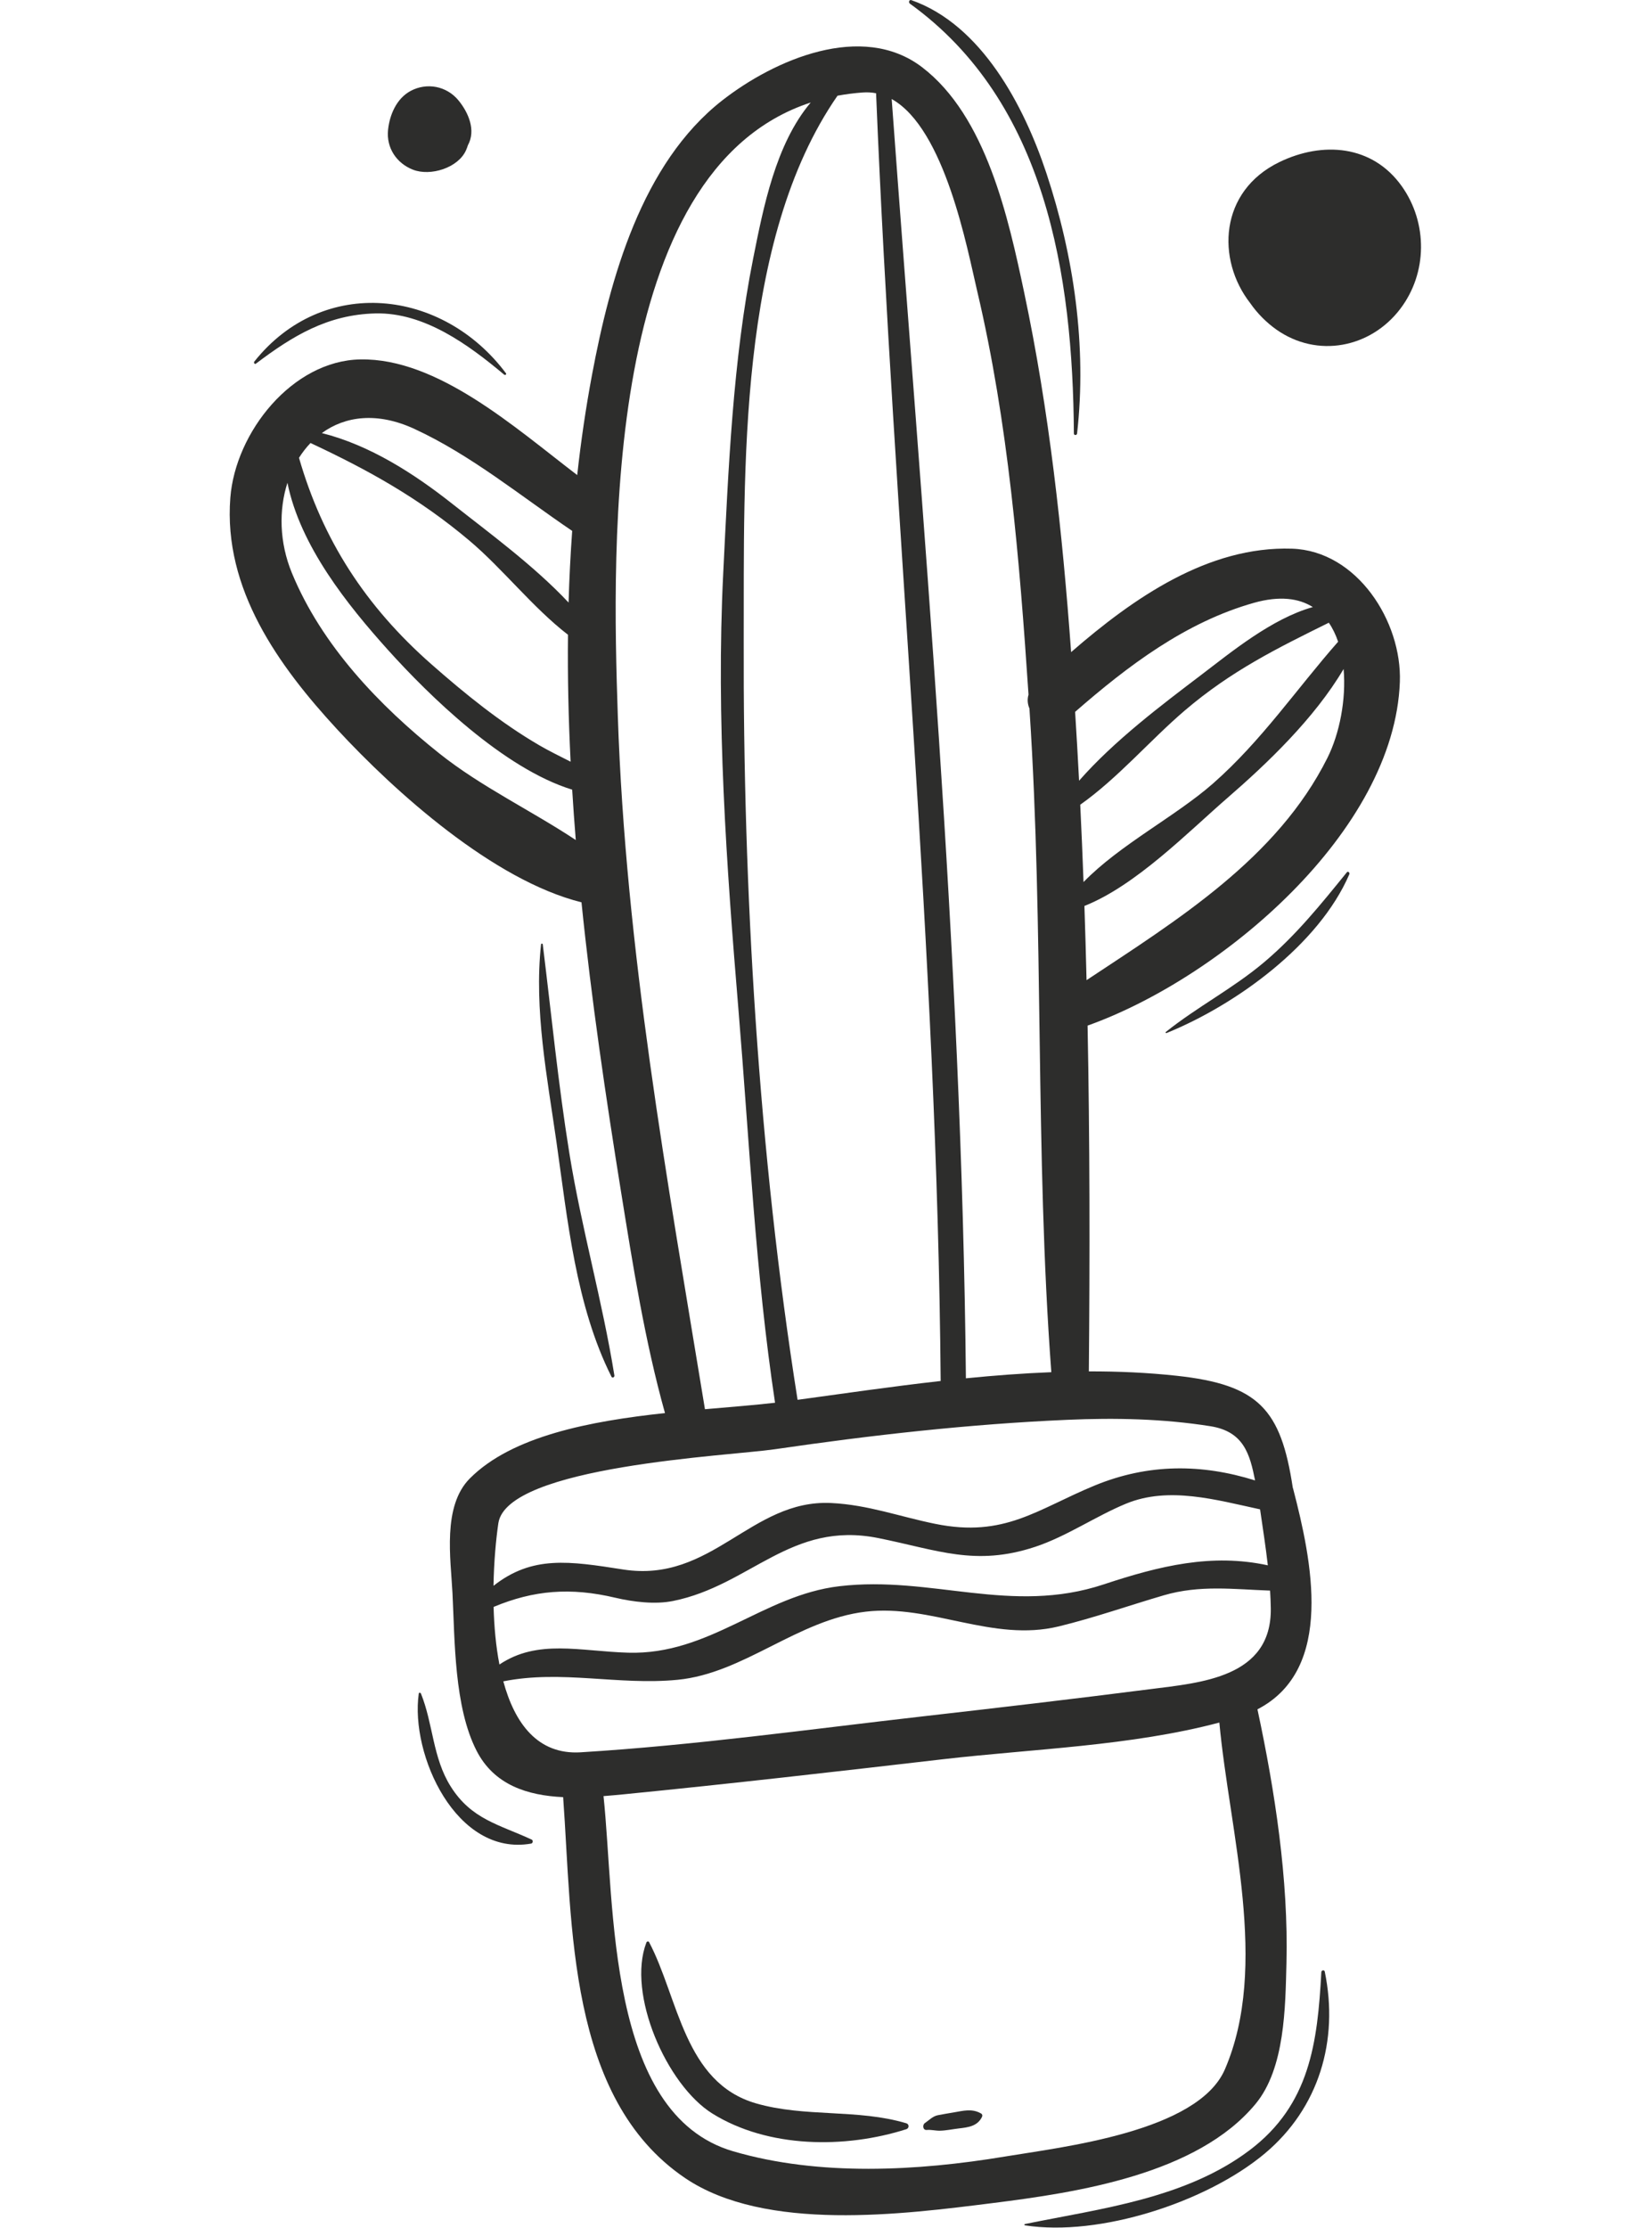 <svg width="597" height="805" viewBox="0 0 597 805" fill="none" xmlns="http://www.w3.org/2000/svg">
<path d="M149.207 61.301C155.553 63.791 165.602 60.671 168.427 54.251C168.681 53.671 168.898 53.081 169.082 52.491C172.066 47.091 169.302 40.701 165.716 36.311C161.437 31.071 154.243 29.701 148.36 32.871C143.276 35.611 140.776 41.541 140.229 46.991C139.58 53.441 143.318 58.991 149.207 61.301Z" fill="#2D2D2C"/>
<path d="M462.388 58.541C440.598 69.071 439.498 93.781 451.828 109.561C454.378 113.251 457.698 116.551 461.218 119.051C476.068 129.541 495.328 125.691 506.038 111.581C515.888 98.621 515.978 80.501 506.568 67.271C495.928 52.331 477.948 51.021 462.388 58.541Z" fill="#2D2D2C"/>
<path d="M327.538 767.163C309.918 761.883 290.978 765.103 273.198 759.963C247.188 752.433 245.188 721.833 234.568 701.713C234.328 701.273 233.748 701.443 233.598 701.843C226.468 720.333 240.878 753.333 257.438 763.643C277.568 776.173 305.378 776.373 327.538 769.293C328.578 768.963 328.608 767.483 327.538 767.163Z" fill="#2D2D2C"/>
<path d="M354.568 763.643C351.278 761.713 348.088 762.653 344.538 763.253C342.658 763.573 340.788 763.873 338.918 764.243C337.068 764.603 335.738 766.063 334.248 767.073C333.248 767.743 333.488 769.723 334.928 769.573C336.518 769.413 338.078 769.883 339.678 769.843C341.918 769.793 344.268 769.283 346.498 769.023C349.888 768.633 353.248 768.233 354.888 764.823C355.088 764.403 355.008 763.893 354.568 763.643Z" fill="#2D2D2C"/>
<path d="M479.718 273.801C461.548 310.161 425.558 332.341 392.658 354.141C392.438 345.201 392.188 336.271 391.888 327.331C410.508 319.941 429.368 300.611 443.598 288.271C457.738 276.021 474.988 259.631 485.548 241.721C486.518 252.711 484.098 265.031 479.718 273.801ZM349.058 497.993C347.558 343.431 333.468 189.761 322.238 35.781C341.508 46.521 349.538 89.911 353.138 105.171C364.378 152.801 368.428 202.231 371.688 250.991C371.168 252.691 371.348 254.421 372.018 255.971C372.038 256.181 372.048 256.391 372.058 256.601C377.298 336.201 373.968 416.311 379.928 495.783C369.648 496.183 359.348 496.973 349.058 497.993ZM437.408 515.303C449.488 517.213 451.678 525.433 453.558 534.893C434.318 528.863 415.008 528.743 395.638 536.713C374.828 545.283 363.058 555.663 338.038 550.593C325.048 547.963 313.708 543.693 300.358 543.053C271.348 541.663 257.348 572.083 225.198 567.073C205.717 564.033 192.369 561.923 178.345 572.963C178.49 564.243 179.235 556.243 180.089 550.383C183.112 529.643 263.578 526.033 279.948 523.633C315.008 518.503 350.298 514.533 385.708 512.993C402.938 512.233 420.358 512.593 437.408 515.303ZM415.538 610.323C388.158 613.823 360.748 617.033 333.328 620.153C292.308 624.833 251.068 630.583 209.849 633.123C194.302 634.083 186.003 622.633 181.886 607.483C203.065 603.273 223.318 608.993 244.798 606.933C268.838 604.633 288.158 585.243 312.848 582.313C336.448 579.513 358.698 593.453 382.648 587.623C395.478 584.503 407.858 580.123 420.518 576.413C433.628 572.553 446.048 574.253 458.978 574.693C459.108 576.823 459.218 578.953 459.238 581.093C459.588 606.153 433.948 607.973 415.538 610.323ZM442.668 747.643C432.928 770.273 383.678 775.763 363.188 779.173C331.578 784.433 295.988 786.373 264.928 777.273C218.998 763.813 222.268 688.063 218.098 648.953C220.538 648.763 222.948 648.533 225.258 648.313C263.818 644.513 302.328 640.083 340.828 635.623C373.228 631.873 408.768 630.853 440.648 622.373C444.298 661.883 458.748 710.273 442.668 747.643ZM458.168 565.563C437.948 561.183 419.198 565.703 398.858 572.453C365.398 583.563 336.658 569.183 303.348 573.113C275.688 576.373 256.488 598.003 226.998 597.133C209.516 596.613 194.303 592.133 180.482 601.403C179.188 594.703 178.562 587.553 178.378 580.593C192.892 574.543 206.16 573.443 222.388 577.283C228.798 578.793 236.708 579.763 243.208 578.453C271.178 572.833 285.798 549.353 317.418 555.723C338.878 560.043 352.458 566.033 374.088 558.883C385.348 555.163 395.998 547.803 406.918 543.293C422.338 536.923 439.548 541.933 455.368 545.343C456.338 552.083 457.398 558.803 458.168 565.563ZM223.258 258.471C221.228 197.151 217.818 61.581 292.978 37.041C280.268 52.071 275.848 75.101 272.218 93.201C264.818 130.221 263.228 169.551 261.358 207.111C258.738 259.751 262.528 312.711 266.888 365.141C270.818 412.361 272.998 459.931 280.088 506.823C272.528 507.693 263.878 508.363 254.758 509.163C241.058 425.681 226.078 343.341 223.258 258.471ZM158.871 272.311C136.995 254.901 116.235 233.151 105.474 207.001C100.931 195.961 100.722 184.271 103.874 174.431C108.456 197.261 125.628 218.621 140.232 234.851C154.956 251.211 181.956 277.681 206.775 285.311C207.149 291.381 207.582 297.451 208.073 303.511C192.031 292.871 173.878 284.261 158.871 272.311ZM149.787 154.981C170.228 164.431 188.193 179.231 206.778 191.821C206.157 200.431 205.722 209.061 205.475 217.711C192.913 204.311 176.569 192.401 163.42 182.011C149.624 171.111 133.629 160.821 116.31 156.471C124.72 150.351 136.298 148.741 149.787 154.981ZM112.213 160.061C133.15 169.861 151.392 179.971 169.572 195.281C181.612 205.421 192.469 219.461 205.258 229.351C205.093 244.601 205.441 259.901 206.208 275.211C202.396 273.261 198.521 271.401 194.858 269.261C180.828 261.071 168.09 250.721 155.926 240.021C131.955 218.931 116.578 194.971 108.051 165.411C109.277 163.471 110.669 161.681 112.213 160.061ZM311.788 33.411C313.458 33.291 315.058 33.391 316.598 33.691C322.928 188.871 338.688 343.401 339.938 498.963C322.518 500.923 305.198 503.443 288.228 505.763C274.078 416.371 268.498 321.721 268.768 231.421C268.948 170.541 266.378 86.941 302.658 34.581C305.598 34.041 308.638 33.641 311.788 33.411ZM474.428 219.341C459.568 223.501 444.778 235.741 434.178 243.791C419.758 254.741 402.668 267.591 389.958 282.081C389.528 273.781 389.048 265.491 388.528 257.201C407.638 240.531 428.458 224.771 453.168 217.801C462.398 215.201 469.358 216.141 474.428 219.341ZM390.378 290.751C404.018 281.111 415.688 267.361 428.158 256.711C444.998 242.341 461.638 234.171 480.208 224.991C481.608 227.031 482.718 229.351 483.568 231.861C468.568 248.901 455.908 267.661 438.388 283.061C424.878 294.941 404.748 305.131 391.568 318.691C391.228 309.381 390.828 300.061 390.378 290.751ZM466.898 198.241C436.688 197.261 409.708 215.961 387.078 235.621C383.908 192.081 379.178 148.451 370.128 105.741C364.448 78.941 356.448 42.001 333.188 24.261C311.538 7.761 279.838 21.581 261.058 36.241C231.838 59.051 220.478 100.691 213.974 135.261C211.713 147.291 209.938 159.431 208.595 171.651C185.967 154.371 158.115 129.361 130.229 129.861C105.61 130.301 85.059 156.201 83.232 179.881C80.693 212.841 100.597 240.521 121.929 263.611C142.7 286.091 178.306 318.101 210.137 326.011C213.74 361.371 218.928 396.431 224.418 430.531C228.728 457.271 233.008 484.411 240.308 510.553C213.35 513.463 185.099 518.803 169.8 534.163C159.797 544.193 162.895 563.253 163.513 575.543C164.376 592.703 164.094 616.653 172.21 632.533C178.573 644.983 190.69 648.723 203.51 649.323C206.862 695.243 204.92 758.063 247.568 786.943C276.618 806.603 326.538 800.023 358.698 795.993C389.248 792.163 432.638 785.643 453.718 760.183C464.408 747.283 464.488 725.093 464.898 709.303C465.658 679.173 460.748 647.143 454.418 617.593C482.488 603.103 473.998 563.603 467.318 537.913C467.278 537.763 467.228 537.613 467.178 537.463C462.888 509.243 454.928 500.293 425.178 497.073C414.708 495.933 404.128 495.473 393.488 495.493C393.858 453.821 393.838 412.181 393.028 370.561C441.628 353.221 503.888 300.291 505.878 246.421C506.688 224.531 490.378 199.011 466.898 198.241Z" fill="#2D2D2C"/>
<path d="M486.718 315.181C477.248 326.861 468.208 338.101 456.648 347.811C445.528 357.161 432.598 363.821 421.308 372.861C421.118 373.001 421.318 373.351 421.538 373.261C446.668 363.051 476.648 341.361 487.618 315.881C487.858 315.341 487.168 314.631 486.718 315.181Z" fill="#2D2D2C"/>
<path d="M92.484 131.391C105.796 121.321 118.449 113.651 135.698 113.241C153.369 112.831 169.343 124.601 182.21 135.371C182.54 135.641 183.148 135.271 182.85 134.871C159.983 104.301 116.806 99.371 91.901 130.641C91.592 131.021 92.012 131.751 92.484 131.391Z" fill="#2D2D2C"/>
<path d="M222.028 496.973C217.698 470.051 210.11 443.691 205.756 416.681C201.702 391.531 199.272 366.461 196.144 341.231C196.095 340.831 195.561 340.831 195.519 341.231C192.968 364.871 197.745 389.161 201.084 412.531C205.113 440.721 208.052 471.691 220.978 497.423C221.288 498.053 222.128 497.583 222.028 496.973Z" fill="#2D2D2C"/>
<path d="M388.078 156.621C388.088 157.381 389.158 157.341 389.238 156.621C392.788 125.081 388.098 92.531 378.128 62.511C370.148 38.501 354.848 9.011 329.358 0.051C328.558 -0.229 328.218 0.891 328.818 1.321C378.028 36.811 387.708 99.431 388.078 156.621Z" fill="#2D2D2C"/>
<path d="M477.508 712.523C476.128 738.023 473.368 760.383 451.698 776.803C428.488 794.373 397.848 797.963 370.378 803.563C370.158 803.613 370.138 803.993 370.378 804.033C397.338 808.223 435.998 795.683 457.018 778.123C476.648 761.713 483.888 737.233 478.738 712.353C478.588 711.633 477.548 711.843 477.508 712.523Z" fill="#2D2D2C"/>
<path d="M192.129 664.653C180.302 659.173 170.374 657.373 162.886 645.493C156.326 635.083 156.566 622.913 152.122 611.893C151.993 611.573 151.398 611.443 151.335 611.893C148.195 633.983 164.863 670.883 191.94 666.103C192.598 665.983 192.736 664.933 192.129 664.653Z" fill="#2D2D2C"/>
</svg>
